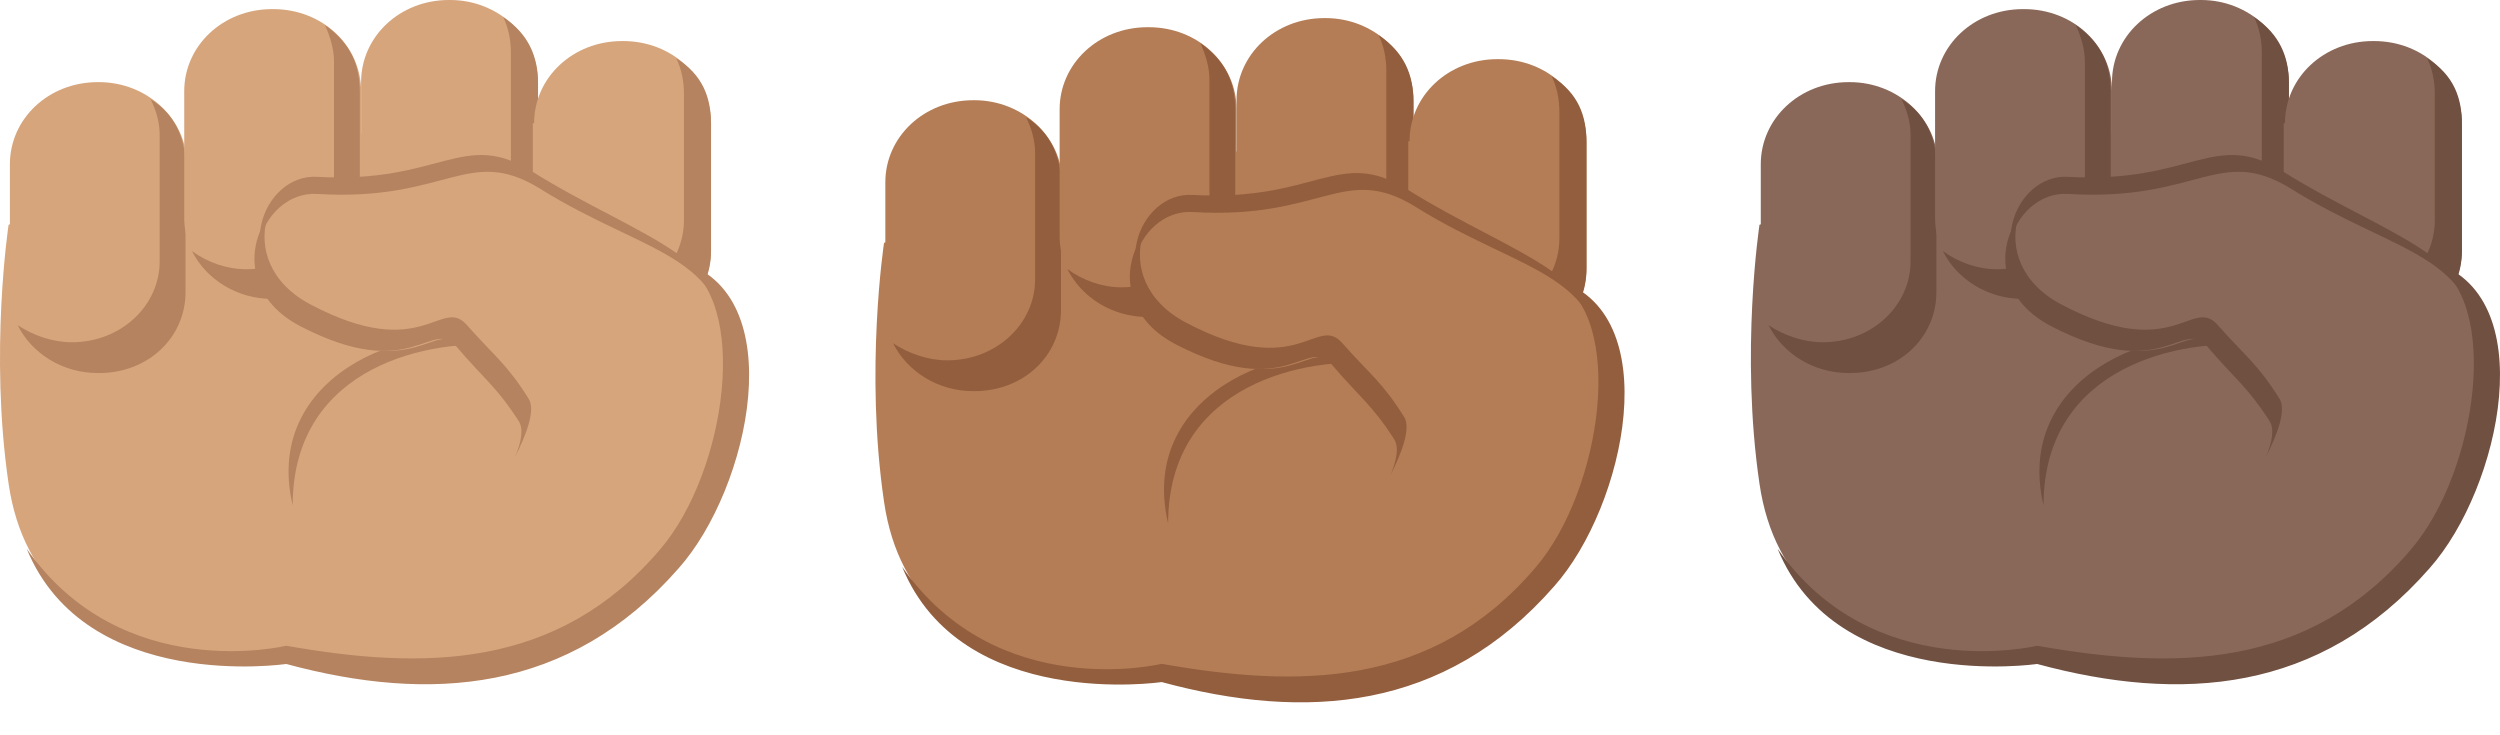 <svg width="68" height="20" viewBox="0 0 68 20" fill="none" xmlns="http://www.w3.org/2000/svg">
<path d="M17.619 6.827L9.366 3.445L0.234 6.113C0.234 6.113 -0.293 9.589 0.234 13.157C1.042 18.712 7.785 17.75 7.785 17.75C12.597 19.674 17.409 17.874 19.621 13.25C20.429 11.544 20.534 6.796 17.619 6.827Z" fill="#D6A57C"/>
<path d="M0.269 4.469C0.269 3.227 1.323 2.234 2.658 2.234H2.693C3.992 2.234 5.081 3.227 5.081 4.469V7.913C5.081 9.154 4.027 10.147 2.693 10.147H2.658C1.323 10.147 0.269 9.154 0.269 7.913V4.469Z" fill="#D6A57C"/>
<path d="M1.955 9.309C3.29 9.309 4.343 8.316 4.343 7.106V3.662C4.343 3.32 4.238 2.979 4.097 2.7C4.765 3.103 5.046 3.786 5.046 4.5V7.944C5.046 9.185 4.027 10.147 2.693 10.147H2.658C1.709 10.147 0.866 9.62 0.48 8.844C0.901 9.123 1.428 9.309 1.955 9.309Z" fill="#B58360"/>
<path d="M5.011 2.482C5.011 1.241 6.064 0.248 7.399 0.248H7.434C8.769 0.248 9.822 1.241 9.822 2.482V5.927C9.822 7.168 8.769 8.161 7.434 8.161H7.399C6.064 8.161 5.011 7.168 5.011 5.927V2.482Z" fill="#D6A57C"/>
<path d="M6.697 7.323C8.031 7.323 9.085 6.361 9.085 5.12V1.676C9.085 1.334 8.979 0.993 8.839 0.683C9.541 1.179 9.787 1.769 9.787 2.514V5.958C9.787 7.199 8.734 8.13 7.434 8.13H7.399C6.451 8.13 5.608 7.603 5.221 6.827C5.643 7.137 6.17 7.323 6.697 7.323Z" fill="#B58360"/>
<path d="M9.822 2.234C9.822 0.993 10.876 0 12.21 0H12.246C13.545 0 14.634 0.993 14.634 2.234V5.679C14.634 6.92 13.58 7.913 12.246 7.913H12.21C10.876 7.913 9.822 6.92 9.822 5.679V2.234Z" fill="#D6A57C"/>
<path d="M11.508 7.075C12.843 7.075 13.896 6.113 13.896 4.872V1.427C13.896 1.086 13.826 0.745 13.686 0.465C14.388 0.931 14.634 1.552 14.634 2.265V5.71C14.634 6.951 13.58 7.882 12.246 7.882H12.211C11.262 7.882 10.419 7.354 10.033 6.579C10.455 6.889 10.946 7.075 11.508 7.075Z" fill="#B58360"/>
<path d="M14.528 3.351C14.528 2.11 15.582 1.117 16.917 1.117H16.952C18.287 1.117 19.34 2.11 19.34 3.351V6.796C19.34 8.037 18.287 9.03 16.952 9.03H16.882C15.547 9.03 14.493 8.037 14.493 6.796V3.351H14.528Z" fill="#D6A57C"/>
<path d="M16.25 8.192C17.584 8.192 18.603 7.199 18.603 5.989V2.545C18.603 2.203 18.532 1.862 18.392 1.583C19.13 2.048 19.34 2.669 19.34 3.382V6.827C19.34 8.068 18.322 9.03 17.022 9.03H16.987C16.039 9.03 15.196 8.503 14.81 7.727C15.196 8.006 15.688 8.192 16.25 8.192ZM13.58 9.402C11.578 8.534 7.083 10.023 7.961 13.747C7.961 9.868 11.859 9.216 13.58 9.402Z" fill="#B58360"/>
<path d="M14.458 4.655C12.597 3.507 12 4.996 8.628 4.81C7.153 4.717 6.17 7.168 8.277 8.285C11.192 9.806 11.684 8.037 12.351 8.813C13.053 9.62 13.791 9.837 14.353 10.737C14.774 11.389 18.743 10.768 19.305 9.527C20.429 7.137 17.373 6.486 14.458 4.655Z" fill="#B58360"/>
<path d="M14.669 5.12C12.738 3.941 12.14 5.493 8.628 5.275C7.083 5.182 6.064 7.727 8.277 8.875C11.333 10.458 11.824 8.627 12.527 9.434C13.264 10.271 14.037 10.489 14.599 11.451C15.02 12.133 13.335 14.492 13.335 14.492C13.335 14.492 16.987 17.129 17.971 15.888C19.797 13.592 19.621 11.637 19.762 10.209C20.043 6.889 17.69 7.013 14.669 5.12Z" fill="#D6A57C"/>
<path d="M14.107 11.451C14.248 11.668 14.178 12.04 14.002 12.444C14.318 11.823 14.564 11.171 14.388 10.861C13.791 9.899 13.44 9.682 12.702 8.844C12 8.037 11.508 9.899 8.453 8.285C7.329 7.696 7.048 6.734 7.259 5.958C6.697 6.765 6.732 8.13 8.172 8.875C11.227 10.458 11.719 8.627 12.421 9.434C13.159 10.302 13.51 10.52 14.107 11.451Z" fill="#B58360"/>
<path d="M18.497 7.106C20.429 8.13 19.762 12.816 17.97 14.926C15.161 18.247 11.473 18.215 7.785 17.564C7.785 17.564 3.325 18.65 0.726 14.926C2.341 18.867 7.785 18.06 7.785 18.06C11.684 19.115 15.477 18.867 18.462 15.454C20.394 13.281 21.553 7.975 18.497 7.106Z" fill="#B58360"/>
<path d="M41.431 7.319L33.178 3.936L24.046 6.605C24.046 6.605 23.519 10.081 24.046 13.649C24.854 19.204 31.597 18.242 31.597 18.242C36.409 20.166 41.22 18.366 43.433 13.742C44.241 12.036 44.346 7.288 41.431 7.319Z" fill="#B47D56"/>
<path d="M24.081 4.96C24.081 3.719 25.135 2.726 26.47 2.726H26.505C27.804 2.726 28.893 3.719 28.893 4.96V8.405C28.893 9.646 27.839 10.639 26.505 10.639H26.47C25.135 10.639 24.081 9.646 24.081 8.405V4.96Z" fill="#B47D56"/>
<path d="M25.767 9.801C27.102 9.801 28.155 8.808 28.155 7.598V4.154C28.155 3.812 28.05 3.471 27.909 3.192C28.577 3.595 28.858 4.278 28.858 4.991V8.436C28.858 9.677 27.839 10.639 26.505 10.639H26.469C25.521 10.639 24.678 10.112 24.292 9.336C24.713 9.615 25.24 9.801 25.767 9.801Z" fill="#935E3E"/>
<path d="M28.822 2.974C28.822 1.733 29.876 0.74 31.211 0.74H31.246C32.58 0.74 33.634 1.733 33.634 2.974V6.419C33.634 7.66 32.58 8.653 31.246 8.653H31.211C29.876 8.653 28.822 7.66 28.822 6.419V2.974Z" fill="#B47D56"/>
<path d="M30.508 7.815C31.843 7.815 32.897 6.853 32.897 5.612V2.168C32.897 1.826 32.791 1.485 32.651 1.175C33.353 1.671 33.599 2.261 33.599 3.005V6.45C33.599 7.691 32.545 8.622 31.246 8.622H31.211C30.263 8.622 29.42 8.095 29.033 7.319C29.455 7.629 29.982 7.815 30.508 7.815Z" fill="#935E3E"/>
<path d="M33.634 2.726C33.634 1.485 34.688 0.492 36.022 0.492H36.057C37.357 0.492 38.446 1.485 38.446 2.726V6.171C38.446 7.412 37.392 8.405 36.057 8.405H36.022C34.688 8.405 33.634 7.412 33.634 6.171V2.726Z" fill="#B47D56"/>
<path d="M35.32 7.567C36.655 7.567 37.708 6.605 37.708 5.364V1.919C37.708 1.578 37.638 1.237 37.498 0.957C38.2 1.423 38.446 2.043 38.446 2.757V6.202C38.446 7.443 37.392 8.374 36.057 8.374H36.022C35.074 8.374 34.231 7.846 33.845 7.071C34.266 7.381 34.758 7.567 35.32 7.567Z" fill="#935E3E"/>
<path d="M38.34 3.843C38.34 2.602 39.394 1.609 40.729 1.609H40.764C42.098 1.609 43.152 2.602 43.152 3.843V7.288C43.152 8.529 42.098 9.522 40.764 9.522H40.694C39.359 9.522 38.305 8.529 38.305 7.288V3.843H38.34Z" fill="#B47D56"/>
<path d="M40.062 8.684C41.396 8.684 42.415 7.691 42.415 6.481V3.036C42.415 2.695 42.344 2.354 42.204 2.075C42.941 2.54 43.152 3.161 43.152 3.874V7.319C43.152 8.56 42.134 9.522 40.834 9.522H40.799C39.851 9.522 39.008 8.995 38.621 8.219C39.008 8.498 39.5 8.684 40.062 8.684ZM37.392 9.894C35.39 9.026 30.895 10.515 31.773 14.239C31.773 10.36 35.671 9.708 37.392 9.894Z" fill="#935E3E"/>
<path d="M38.27 5.147C36.409 3.998 35.812 5.488 32.44 5.302C30.965 5.209 29.982 7.66 32.089 8.777C35.004 10.298 35.496 8.529 36.163 9.305C36.865 10.112 37.603 10.329 38.165 11.229C38.586 11.88 42.555 11.26 43.117 10.019C44.241 7.629 41.185 6.977 38.27 5.147Z" fill="#935E3E"/>
<path d="M38.481 5.612C36.549 4.433 35.952 5.984 32.44 5.767C30.895 5.674 29.876 8.219 32.089 9.367C35.145 10.95 35.636 9.119 36.339 9.925C37.076 10.763 37.849 10.98 38.411 11.943C38.832 12.625 37.147 14.984 37.147 14.984C37.147 14.984 40.799 17.621 41.782 16.38C43.609 14.084 43.433 12.129 43.574 10.701C43.855 7.381 41.502 7.505 38.481 5.612Z" fill="#B47D56"/>
<path d="M37.919 11.943C38.059 12.16 37.989 12.532 37.814 12.935C38.13 12.315 38.376 11.663 38.2 11.353C37.603 10.391 37.252 10.174 36.514 9.336C35.812 8.529 35.32 10.391 32.264 8.777C31.14 8.188 30.86 7.226 31.07 6.45C30.508 7.257 30.543 8.622 31.983 9.367C35.039 10.95 35.531 9.119 36.233 9.925C36.971 10.794 37.322 11.011 37.919 11.943Z" fill="#935E3E"/>
<path d="M42.309 7.598C44.241 8.622 43.574 13.308 41.782 15.418C38.973 18.738 35.285 18.707 31.597 18.056C31.597 18.056 27.137 19.142 24.538 15.418C26.153 19.359 31.597 18.552 31.597 18.552C35.496 19.607 39.289 19.359 42.274 15.946C44.206 13.773 45.365 8.467 42.309 7.598Z" fill="#935E3E"/>
<path d="M65.243 6.827L56.989 3.445L47.858 6.113C47.858 6.113 47.331 9.589 47.858 13.157C48.666 18.712 55.409 17.75 55.409 17.75C60.221 19.674 65.032 17.874 67.245 13.25C68.053 11.544 68.158 6.796 65.243 6.827Z" fill="#8A6859"/>
<path d="M47.893 4.469C47.893 3.227 48.947 2.234 50.281 2.234H50.316C51.616 2.234 52.705 3.227 52.705 4.469V7.913C52.705 9.154 51.651 10.147 50.316 10.147H50.281C48.947 10.147 47.893 9.154 47.893 7.913V4.469Z" fill="#8A6859"/>
<path d="M49.579 9.309C50.913 9.309 51.967 8.316 51.967 7.106V3.662C51.967 3.32 51.862 2.979 51.721 2.7C52.389 3.103 52.67 3.786 52.67 4.5V7.944C52.67 9.185 51.651 10.147 50.316 10.147H50.281C49.333 10.147 48.49 9.62 48.104 8.844C48.525 9.123 49.052 9.309 49.579 9.309Z" fill="#705041"/>
<path d="M52.634 2.482C52.634 1.241 53.688 0.248 55.023 0.248H55.058C56.392 0.248 57.446 1.241 57.446 2.482V5.927C57.446 7.168 56.392 8.161 55.058 8.161H55.023C53.688 8.161 52.634 7.168 52.634 5.927V2.482Z" fill="#8A6859"/>
<path d="M54.32 7.323C55.655 7.323 56.708 6.361 56.708 5.12V1.676C56.708 1.334 56.603 0.993 56.462 0.683C57.165 1.179 57.411 1.769 57.411 2.514V5.958C57.411 7.199 56.357 8.13 55.058 8.13H55.023C54.074 8.13 53.231 7.603 52.845 6.827C53.267 7.137 53.793 7.323 54.32 7.323Z" fill="#705041"/>
<path d="M57.446 2.234C57.446 0.993 58.5 0 59.834 0H59.87C61.169 0 62.258 0.993 62.258 2.234V5.679C62.258 6.92 61.204 7.913 59.87 7.913H59.834C58.5 7.913 57.446 6.92 57.446 5.679V2.234Z" fill="#8A6859"/>
<path d="M59.132 7.075C60.467 7.075 61.52 6.113 61.52 4.872V1.427C61.52 1.086 61.45 0.745 61.309 0.465C62.012 0.931 62.258 1.552 62.258 2.265V5.71C62.258 6.951 61.204 7.882 59.869 7.882H59.834C58.886 7.882 58.043 7.354 57.657 6.579C58.078 6.889 58.57 7.075 59.132 7.075Z" fill="#705041"/>
<path d="M62.152 3.351C62.152 2.11 63.206 1.117 64.54 1.117H64.576C65.91 1.117 66.964 2.11 66.964 3.351V6.796C66.964 8.037 65.91 9.03 64.576 9.03H64.505C63.171 9.03 62.117 8.037 62.117 6.796V3.351H62.152Z" fill="#8A6859"/>
<path d="M63.873 8.192C65.208 8.192 66.226 7.199 66.226 5.989V2.545C66.226 2.203 66.156 1.862 66.016 1.583C66.753 2.048 66.964 2.669 66.964 3.382V6.827C66.964 8.068 65.945 9.03 64.646 9.03H64.611C63.663 9.03 62.82 8.503 62.433 7.727C62.82 8.006 63.311 8.192 63.873 8.192ZM61.204 9.402C59.202 8.534 54.706 10.023 55.584 13.747C55.584 9.868 59.483 9.216 61.204 9.402Z" fill="#705041"/>
<path d="M62.082 4.655C60.221 3.507 59.623 4.996 56.252 4.81C54.777 4.717 53.793 7.168 55.901 8.285C58.816 9.806 59.307 8.037 59.975 8.813C60.677 9.62 61.415 9.837 61.977 10.737C62.398 11.389 66.367 10.768 66.929 9.527C68.052 7.137 64.997 6.486 62.082 4.655Z" fill="#705041"/>
<path d="M62.293 5.12C60.361 3.941 59.764 5.493 56.252 5.275C54.707 5.182 53.688 7.727 55.901 8.875C58.956 10.458 59.448 8.627 60.15 9.434C60.888 10.271 61.661 10.489 62.223 11.451C62.644 12.133 60.958 14.492 60.958 14.492C60.958 14.492 64.611 17.129 65.594 15.888C67.421 13.592 67.245 11.637 67.385 10.209C67.666 6.889 65.313 7.013 62.293 5.12Z" fill="#8A6859"/>
<path d="M61.731 11.451C61.871 11.668 61.801 12.04 61.626 12.444C61.942 11.823 62.187 11.171 62.012 10.861C61.415 9.899 61.064 9.682 60.326 8.844C59.624 8.037 59.132 9.899 56.076 8.285C54.952 7.696 54.672 6.734 54.882 5.958C54.32 6.765 54.355 8.13 55.795 8.875C58.851 10.458 59.343 8.627 60.045 9.434C60.783 10.302 61.134 10.52 61.731 11.451Z" fill="#705041"/>
<path d="M66.121 7.106C68.053 8.13 67.385 12.816 65.594 14.926C62.785 18.247 59.097 18.215 55.409 17.564C55.409 17.564 50.949 18.65 48.35 14.926C49.965 18.867 55.409 18.06 55.409 18.06C59.308 19.115 63.101 18.867 66.086 15.454C68.018 13.281 69.177 7.975 66.121 7.106Z" fill="#705041"/>
</svg>
